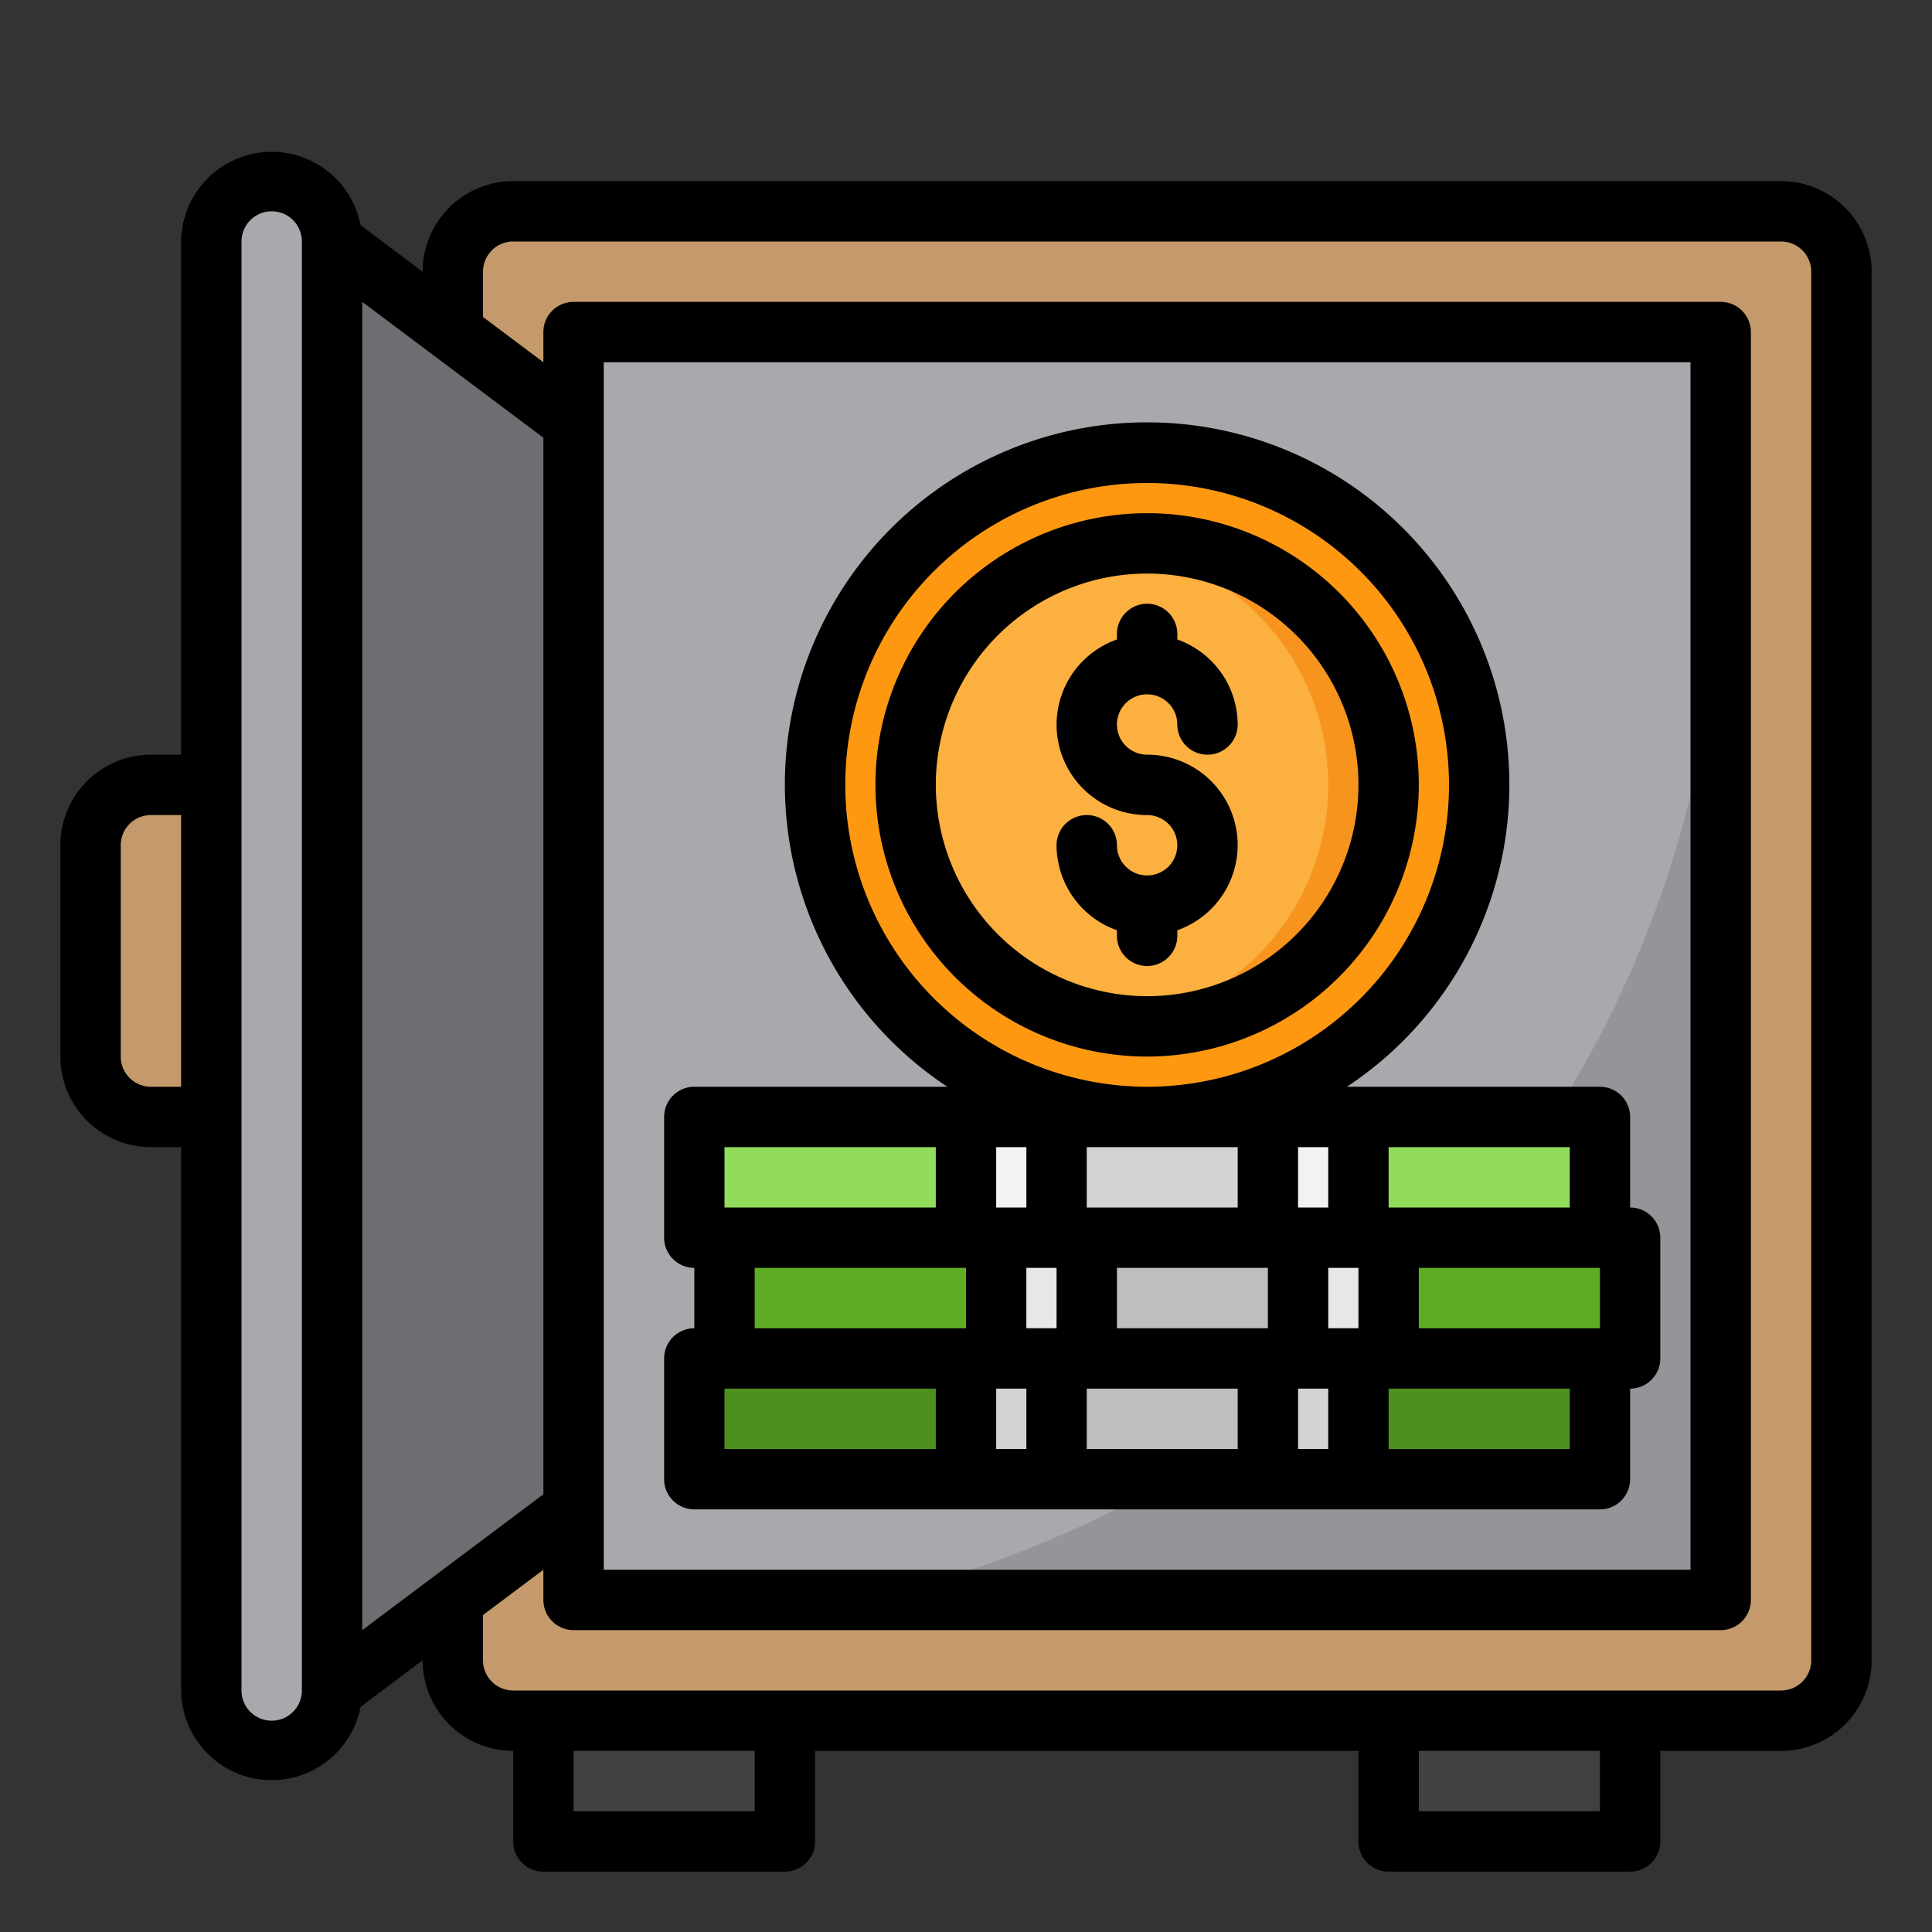 <svg height="512" viewBox="0 0 64 64" width="512" xmlns="http://www.w3.org/2000/svg"><rect x="0" y="0" width="64" height="64" fill="#333333" stroke="none"/><g id="Safe_box-3" data-name="Safe box"><rect fill="#c49a6c" height="50" rx="2" width="46" x="15" y="7"/><path d="m19 11h38v42h-38z" fill="#a7a9ac"/><path d="m28.662 53h28.338v-35c0 16.994-12.074 31.21-28.338 35z" fill="#939598"/><path d="m5 26a2 2 0 0 0 -2 2v7a2 2 0 0 0 2 2h2v-11z" fill="#c49a6c"/><path d="m18 57h8v4h-8z" fill="#414042"/><path d="m46 57h8v4h-8z" fill="#414042"/><path d="m19 14-4-3-4-3v48l4-3 4-3z" fill="#6d6e71"/><path d="m9 6a2 2 0 0 0 -2 2v48a2 2 0 0 0 4 0v-48a2 2 0 0 0 -2-2z" fill="#a7a9ac"/><path d="m36 45h-1v4h7v-4z" fill="#bcbec0"/><path d="m32 45h-8-1v4h9z" fill="#4e901e"/><path d="m45 45v4h8v-4h-7z" fill="#4e901e"/><path d="m33 45h-1v4h3v-4z" fill="#d1d3d4"/><path d="m43 45h-1v4h3v-4z" fill="#d1d3d4"/><path d="m33 45v-4h-1-8v4h8z" fill="#5eac24"/><path d="m46 45h7 1v-4h-1-7z" fill="#5eac24"/><path d="m42 45h1v-4h-1-6v4z" fill="#bcbec0"/><path d="m36 45v-4h-1-2v4h2z" fill="#e6e7e8"/><path d="m45 45h1v-4h-1-2v4z" fill="#e6e7e8"/><path d="m46 41h7v-4h-8v4z" fill="#91dc5a"/><path d="m36 41h6v-4h-4-3v4z" fill="#d1d3d4"/><path d="m32 37h-9v4h1 8z" fill="#91dc5a"/><path d="m33 41h2v-4h-3v4z" fill="#f1f2f2"/><path d="m43 41h2v-4h-3v4z" fill="#f1f2f2"/><circle cx="38" cy="26" fill="#ff9811" r="11"/><circle cx="38" cy="26" fill="#fbb040" r="8"/><path d="m38 18a8.047 8.047 0 0 0 -1 .069 7.993 7.993 0 0 1 0 15.862 8 8 0 1 0 1-15.931z" fill="#f7941d"/><path d="m59 6h-42a3 3 0 0 0 -3 3l-2.055-1.541a3 3 0 0 0 -5.945.541v17h-1a3 3 0 0 0 -3 3v7a3 3 0 0 0 3 3h1v18a3 3 0 0 0 5.945.541l2.055-1.541a3 3 0 0 0 3 3v3a1 1 0 0 0 1 1h8a1 1 0 0 0 1-1v-3h18v3a1 1 0 0 0 1 1h8a1 1 0 0 0 1-1v-3h4a3 3 0 0 0 3-3v-46a3 3 0 0 0 -3-3zm-39 6h36v40h-36zm-15 24a1 1 0 0 1 -1-1v-7a1 1 0 0 1 1-1h1v9zm4 21a1 1 0 0 1 -1-1v-48a1 1 0 0 1 2 0v48a1 1 0 0 1 -1 1zm3-47 6 4.5v35l-6 4.5zm13 50h-6v-2h6zm28 0h-6v-2h6zm7-5a1 1 0 0 1 -1 1h-42a1 1 0 0 1 -1-1v-1.5l2-1.5v1a1 1 0 0 0 1 1h38a1 1 0 0 0 1-1v-42a1 1 0 0 0 -1-1h-38a1 1 0 0 0 -1 1v1l-2-1.5v-1.5a1 1 0 0 1 1-1h42a1 1 0 0 1 1 1z"/><path d="m54 40v-3a1 1 0 0 0 -1-1h-8.381a12 12 0 1 0 -13.238 0h-8.381a1 1 0 0 0 -1 1v4a1 1 0 0 0 1 1v2a1 1 0 0 0 -1 1v4a1 1 0 0 0 1 1h30a1 1 0 0 0 1-1v-3a1 1 0 0 0 1-1v-4a1 1 0 0 0 -1-1zm-21-2h1v2h-1zm11 2h-1v-2h1zm-3 0h-5v-2h5zm-7 2h1v2h-1zm7 4v2h-5v-2zm-4-2v-2h5v2zm7-2h1v2h-1zm3 0h6v2h-6zm5-2h-6v-2h6zm-24-14a10 10 0 1 1 10 10 10.011 10.011 0 0 1 -10-10zm-4 12h7v2h-7zm1 4h7v2h-7zm-1 4h7v2h-7zm9 2v-2h1v2zm10 0v-2h1v2zm9 0h-6v-2h6z"/><path d="m39 31v-.184a2.993 2.993 0 0 0 -1-5.816 1 1 0 1 1 1-1 1 1 0 0 0 2 0 3 3 0 0 0 -2-2.816v-.184a1 1 0 0 0 -2 0v.184a2.993 2.993 0 0 0 1 5.816 1 1 0 1 1 -1 1 1 1 0 0 0 -2 0 3 3 0 0 0 2 2.816v.184a1 1 0 0 0 2 0z"/><path d="m47 26a9 9 0 1 0 -9 9 9.011 9.011 0 0 0 9-9zm-16 0a7 7 0 1 1 7 7 7.008 7.008 0 0 1 -7-7z"/></g></svg>